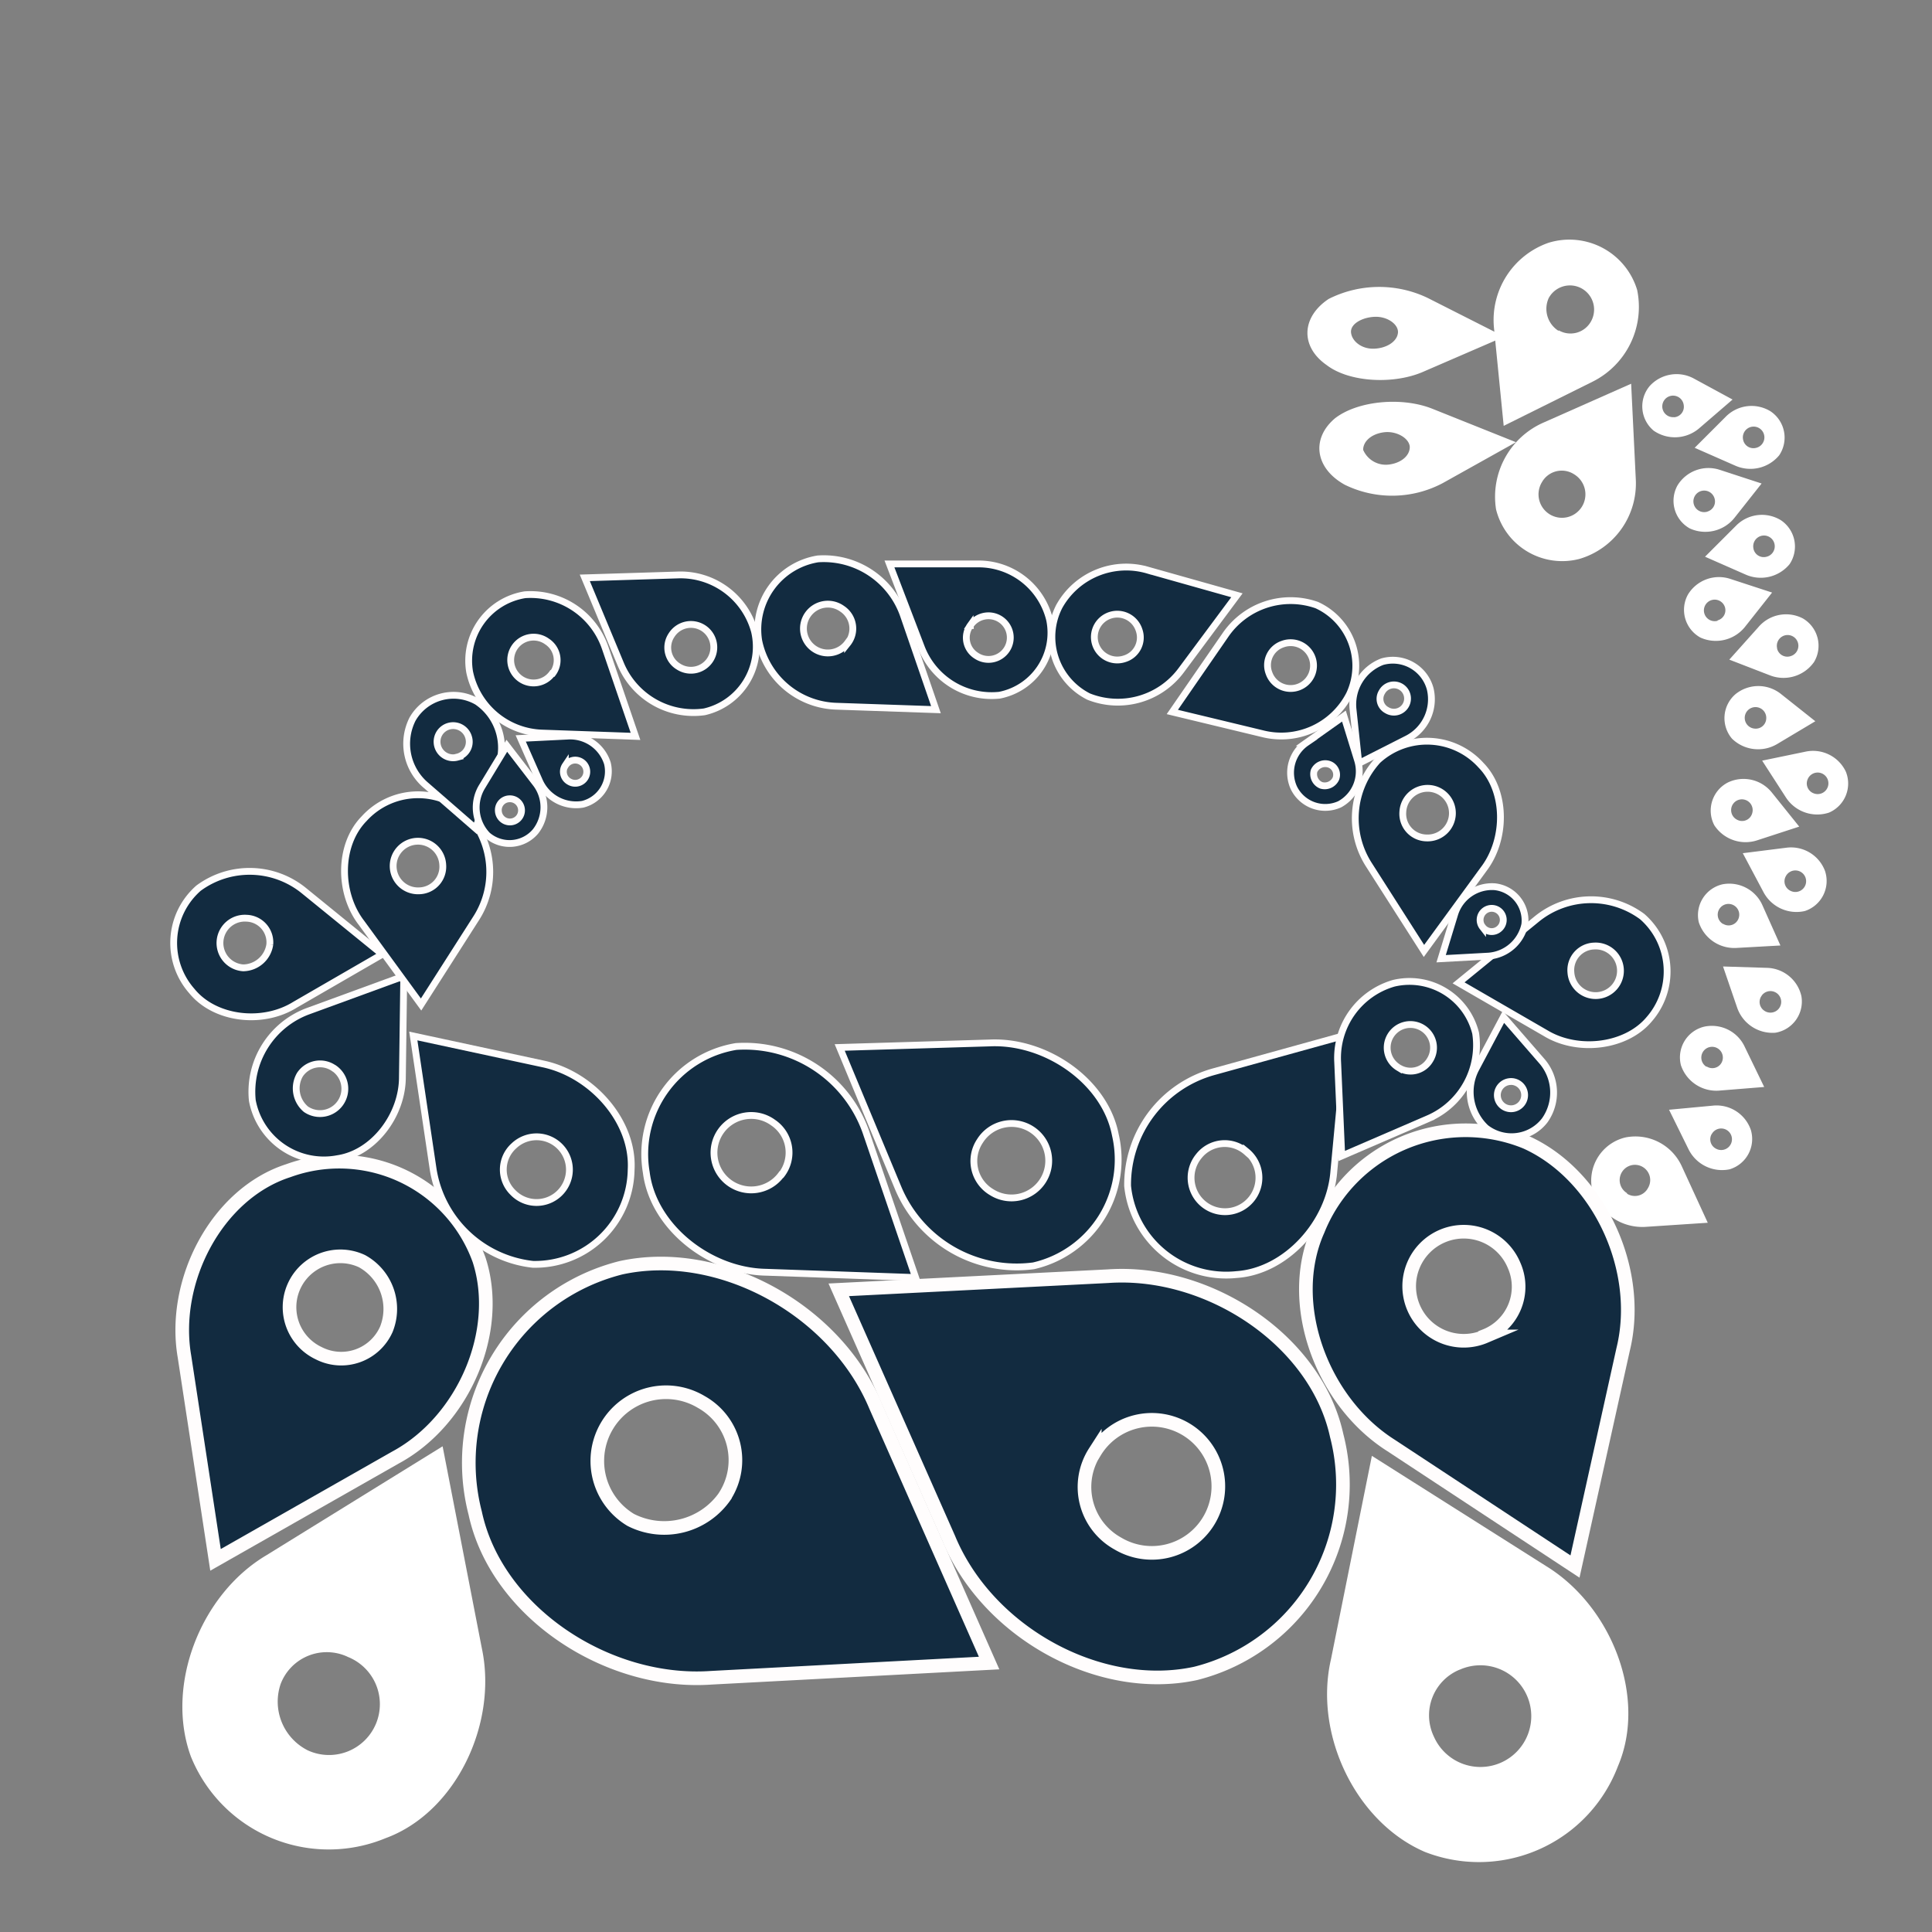 <svg id="Capa_1" data-name="Capa 1" xmlns="http://www.w3.org/2000/svg" viewBox="0 0 141.73 141.73">
    <rect x="0" y="0" width="141.73" height="141.73" fill="#808080" stroke="none"/>
    <defs>
        <style>
            .cls-1{fill:#fff;}.cls-2,.cls-3{fill:#122b40;stroke:#fffdfd;stroke-miterlimit:10;}.cls-3{stroke-width:0.5px;}
        </style>
    </defs>
    <title>elec_w</title>
    <path id="_Trazado_compuesto_" data-name="&lt;Trazado compuesto&gt;" class="cls-1"
          d="M120.74,90l4.54-.3-1.89-4.11a3.74,3.74,0,0,0-4.14-2.15h0a3.26,3.26,0,0,0-2.43,3.94h0A3.86,3.86,0,0,0,120.74,90Zm-1.38-2.47a1.12,1.12,0,1,1,1.53-.37A1.08,1.08,0,0,1,119.36,87.57Z"/>
    <path id="_Trazado_compuesto_2" data-name="&lt;Trazado compuesto&gt;" class="cls-1"
          d="M126.88,85.78h0a2.32,2.32,0,0,0,1.56-2.89h0a2.66,2.66,0,0,0-2.8-1.78l-3.2.3,1.43,2.9A2.74,2.74,0,0,0,126.88,85.78Zm-1.31-2.58a.79.79,0,1,1,.32,1.07A.77.77,0,0,1,125.57,83.19Z"/>
    <path id="_Trazado_compuesto_3" data-name="&lt;Trazado compuesto&gt;" class="cls-1"
          d="M126.19,80l3.23-.26L128,76.81a2.66,2.66,0,0,0-3-1.49h0a2.32,2.32,0,0,0-1.69,2.82h0A2.74,2.74,0,0,0,126.19,80Zm-1-1.74a.79.79,0,1,1,1.09-.28A.77.77,0,0,1,125.19,78.23Z"/>
    <path id="_Trazado_compuesto_4" data-name="&lt;Trazado compuesto&gt;" class="cls-1"
          d="M130.24,75.76h0a2.32,2.32,0,0,0,1.91-2.68h0A2.66,2.66,0,0,0,129.61,71l-3.21-.1,1.05,3.06A2.74,2.74,0,0,0,130.24,75.76Zm-1-2.73a.79.79,0,1,1,.18,1.11A.77.77,0,0,1,129.27,73Z"/>
    <path id="_Trazado_compuesto_5" data-name="&lt;Trazado compuesto&gt;" class="cls-1"
          d="M127.38,69.54l3.23-.18-1.31-2.93a2.66,2.66,0,0,0-2.93-1.56h0a2.32,2.32,0,0,0-1.75,2.78h0A2.74,2.74,0,0,0,127.38,69.54Zm-1-1.77a.79.79,0,1,1,1.09-.25A.77.77,0,0,1,126.42,67.78Z"/>
    <path id="_Trazado_compuesto_6" data-name="&lt;Trazado compuesto&gt;" class="cls-1"
          d="M132.41,66.83h0a2.32,2.32,0,0,0,1.47-2.94h0a2.66,2.66,0,0,0-2.85-1.7l-3.18.4,1.52,2.86A2.74,2.74,0,0,0,132.41,66.83ZM131,64.29a.79.79,0,1,1,.35,1.06A.77.77,0,0,1,131,64.29Z"/>
    <path id="_Trazado_compuesto_7" data-name="&lt;Trazado compuesto&gt;" class="cls-1"
          d="M128.92,61.64l3.07-1-2-2.49a2.66,2.66,0,0,0-3.23-.75h0a2.32,2.32,0,0,0-1,3.14h0A2.74,2.74,0,0,0,128.92,61.64Zm-1.38-1.46a.79.79,0,1,1,1-.52A.77.77,0,0,1,127.53,60.18Z"/>
    <path id="_Trazado_compuesto_8" data-name="&lt;Trazado compuesto&gt;" class="cls-1"
          d="M134.18,59.61h0a2.32,2.32,0,0,0,1.23-3h0a2.66,2.66,0,0,0-3-1.46l-3.14.65L131,58.48A2.74,2.74,0,0,0,134.18,59.61Zm-1.58-2.42a.79.79,0,1,1,.43,1A.77.77,0,0,1,132.6,57.19Z"/>
    <path id="_Trazado_compuesto_9" data-name="&lt;Trazado compuesto&gt;" class="cls-1"
          d="M130.39,54.57l2.78-1.66-2.52-2a2.66,2.66,0,0,0-3.32,0h0a2.32,2.32,0,0,0-.27,3.28h0A2.74,2.74,0,0,0,130.39,54.57Zm-1.67-1.12a.79.79,0,1,1,.85-.73A.77.77,0,0,1,128.72,53.45Z"/>
    <path id="_Trazado_compuesto_10" data-name="&lt;Trazado compuesto&gt;" class="cls-1"
          d="M133.08,48.56h0a2.32,2.32,0,0,0-.82-3.19h0A2.66,2.66,0,0,0,129,46l-2.14,2.39,3,1.16A2.74,2.74,0,0,0,133.08,48.56Zm-2.71-1a.79.79,0,1,1,1,.57A.77.77,0,0,1,130.36,47.55Z"/>
    <path id="_Trazado_compuesto_11" data-name="&lt;Trazado compuesto&gt;" class="cls-1"
          d="M128,46l2-2.53-3.06-1a2.66,2.66,0,0,0-3.11,1.14h0a2.32,2.32,0,0,0,.91,3.16h0A2.74,2.74,0,0,0,128,46Zm-2-.46a.79.79,0,1,1,.54-1A.77.77,0,0,1,126,45.51Z"/>
    <path id="_Trazado_compuesto_12" data-name="&lt;Trazado compuesto&gt;" class="cls-1"
          d="M131.28,41.39h0a2.32,2.32,0,0,0-.64-3.23h0a2.66,2.66,0,0,0-3.29.41l-2.27,2.27,3,1.32A2.74,2.74,0,0,0,131.28,41.39Zm-2.65-1.16a.79.79,0,1,1,.93.62A.77.77,0,0,1,128.63,40.24Z"/>
    <path id="_Trazado_compuesto_13" data-name="&lt;Trazado compuesto&gt;" class="cls-1"
          d="M127.23,38l2-2.53-3.06-1a2.66,2.66,0,0,0-3.11,1.14h0a2.32,2.32,0,0,0,.91,3.16h0A2.74,2.74,0,0,0,127.23,38Zm-2-.46a.79.79,0,1,1,.54-1A.77.77,0,0,1,125.28,37.52Z"/>
    <path id="_Trazado_compuesto_14" data-name="&lt;Trazado compuesto&gt;" class="cls-1"
          d="M130.52,33.4h0a2.32,2.32,0,0,0-.64-3.23h0a2.66,2.66,0,0,0-3.29.41l-2.27,2.27,3,1.32A2.74,2.74,0,0,0,130.52,33.4Zm-2.65-1.16a.79.79,0,1,1,.93.62A.77.77,0,0,1,127.87,32.24Z"/>
    <path id="_Trazado_compuesto_15" data-name="&lt;Trazado compuesto&gt;" class="cls-1"
          d="M124.65,31.42l2.45-2.11-2.82-1.53a2.66,2.66,0,0,0-3.27.55h0a2.32,2.32,0,0,0,.31,3.27h0A2.74,2.74,0,0,0,124.65,31.42Zm-1.84-.82a.79.79,0,1,1,.71-.86A.77.77,0,0,1,122.81,30.61Z"/>
    <path id="_Trazado_compuesto_16" data-name="&lt;Trazado compuesto&gt;" class="cls-2"
          d="M35.15,92.43h0a10.91,10.91,0,0,0-14-6.55h0c-5.23,1.68-8.57,8.06-7.62,13.62l2.28,14.93L29,106.93C34,104.24,36.84,97.66,35.15,92.43ZM23.38,99.27a3.73,3.73,0,1,1,3.18-6.75,4,4,0,0,1,1.78,5A3.62,3.62,0,0,1,23.38,99.27Z"/>
    <path id="_Trazado_compuesto_17" data-name="&lt;Trazado compuesto&gt;" class="cls-1"
          d="M14,128.85h0a10.91,10.91,0,0,0,14.28,6h0c5.16-1.89,8.24-8.4,7.07-13.92l-2.88-14.83-12.94,8C14.66,117,12.12,123.7,14,128.85Zm11.49-7.31a3.73,3.73,0,1,1-2.9,6.87,4,4,0,0,1-2-4.88A3.62,3.62,0,0,1,25.5,121.54Z"/>
    <path id="_Trazado_compuesto_18" data-name="&lt;Trazado compuesto&gt;" class="cls-2"
          d="M111.94,83.79h0a11.66,11.66,0,0,0-15.25,6.45h0c-2.4,5.36.27,12.58,5.36,15.8l13.49,8.88L119.07,99C120.51,93.14,117.29,86.2,111.94,83.79Zm-3,14.25a4,4,0,1,1,2.13-5.22A3.87,3.87,0,0,1,108.94,98Z"/>
    <path id="_Trazado_compuesto_19" data-name="&lt;Trazado compuesto&gt;" class="cls-3"
          d="M39.09,92.75h0a7.05,7.05,0,0,0,7.21-6.94h0c.2-3.55-2.87-7-6.45-7.76L30.32,76l1.45,9.74A8.33,8.33,0,0,0,39.09,92.75ZM37.7,84.06a2.41,2.41,0,1,1-.08,3.41A2.34,2.34,0,0,1,37.7,84.06Z"/>
    <path id="_Trazado_compuesto_20" data-name="&lt;Trazado compuesto&gt;" class="cls-3"
          d="M54,76.77h0A8,8,0,0,0,47.41,86h0c.5,4,4.63,7.25,8.76,7.33l11,.39-3.6-10.54A9.43,9.43,0,0,0,54,76.77Zm3.32,9.39a2.73,2.73,0,1,1-.61-3.81A2.65,2.65,0,0,1,57.34,86.16Z"/>
    <path id="_Trazado_compuesto_21" data-name="&lt;Trazado compuesto&gt;" class="cls-3"
          d="M75.82,92.86h0a8,8,0,0,0,6-9.61h0c-.76-3.94-5.1-6.93-9.22-6.74l-11,.33,4.28,10.29A9.43,9.43,0,0,0,75.82,92.86ZM71.89,83.7a2.73,2.73,0,1,1,.86,3.76A2.65,2.65,0,0,1,71.89,83.7Z"/>
    <path id="_Trazado_compuesto_22" data-name="&lt;Trazado compuesto&gt;" class="cls-3"
          d="M82.72,87h0a7.27,7.27,0,0,0,8,6.5h0c3.65-.25,6.85-3.83,7.13-7.58l.94-10L89,78.63A8.6,8.6,0,0,0,82.72,87Zm8.72-2.53a2.49,2.49,0,1,1-3.5.35A2.41,2.41,0,0,1,91.44,84.5Z"/>
    <path id="_Trazado_compuesto_23" data-name="&lt;Trazado compuesto&gt;" class="cls-3"
          d="M18.51,80.73h0A5.34,5.34,0,0,0,24.75,85h0c2.66-.39,4.78-3.2,4.77-6l.1-7.39-7,2.56A6.31,6.31,0,0,0,18.51,80.73Zm6-2.36a1.82,1.82,0,1,1-2.07,3A2,2,0,0,1,22,78.84,1.77,1.77,0,0,1,24.5,78.37Z"/>
    <path id="_Trazado_compuesto_24" data-name="&lt;Trazado compuesto&gt;" class="cls-3"
          d="M14.57,65.15h0a5.34,5.34,0,0,0-.49,7.56h0c1.7,2.08,5.2,2.47,7.56,1l6.4-3.7-5.78-4.7A6.31,6.31,0,0,0,14.57,65.15Zm5.22,4.15A2,2,0,0,1,17.84,71a1.82,1.82,0,0,1,.24-3.64A1.77,1.77,0,0,1,19.79,69.3Z"/>
    <path id="_Trazado_compuesto_25" data-name="&lt;Trazado compuesto&gt;" class="cls-3"
          d="M34.28,59.71h0a5.34,5.34,0,0,0-7.57.35h0c-1.88,1.92-1.88,5.44-.2,7.63l4.38,6,4-6.26A6.31,6.31,0,0,0,34.28,59.71Zm-3.54,5.64a1.82,1.82,0,1,1,1.74-1.9A1.77,1.77,0,0,1,30.74,65.35Z"/>
    <path id="_Trazado_compuesto_26" data-name="&lt;Trazado compuesto&gt;" class="cls-3"
          d="M112.76,67.4,107,72.1l6.4,3.7c2.36,1.42,5.86,1,7.56-1h0a5.34,5.34,0,0,0-.49-7.56h0A6.31,6.31,0,0,0,112.76,67.4Zm4.18,2a1.82,1.82,0,1,1-1.7,1.94A1.77,1.77,0,0,1,116.94,69.4Z"/>
    <path id="_Trazado_compuesto_27" data-name="&lt;Trazado compuesto&gt;" class="cls-3"
          d="M108.25,75.79h0a5,5,0,0,0-6-3.66h0a5.7,5.7,0,0,0-4.12,5.79l.3,6.88,6.37-2.75A5.87,5.87,0,0,0,108.25,75.79Zm-5.67,2.52a1.7,1.7,0,1,1,2.33-.56A1.65,1.65,0,0,1,102.58,78.31Z"/>
    <path id="_Trazado_compuesto_28" data-name="&lt;Trazado compuesto&gt;" class="cls-3"
          d="M109,82.74h0a3.07,3.07,0,0,0,4.32-.55h0a3.52,3.52,0,0,0-.24-4.38l-2.79-3.21-2,3.77A3.62,3.62,0,0,0,109,82.74Zm1.77-3.4a1,1,0,1,1-.91,1.17A1,1,0,0,1,110.82,79.34Z"/>
    <path id="_Trazado_compuesto_29" data-name="&lt;Trazado compuesto&gt;" class="cls-3"
          d="M35,51.47h0a3.46,3.46,0,0,0-4.74,1.29h0a4,4,0,0,0,1,4.86l3.62,3.15,1.67-4.54A4.09,4.09,0,0,0,35,51.47Zm-1.45,4.08a1.18,1.18,0,1,1,.83-1.45A1.15,1.15,0,0,1,33.54,55.54Z"/>
    <path id="_Trazado_compuesto_30" data-name="&lt;Trazado compuesto&gt;" class="cls-3"
          d="M35.75,61.27h0A2.49,2.49,0,0,0,39.28,61h0a2.86,2.86,0,0,0,0-3.56l-2.1-2.73-1.82,3A2.94,2.94,0,0,0,35.75,61.27Zm1.6-2.67a.85.85,0,1,1-.79.9A.83.83,0,0,1,37.35,58.6Z"/>
    <path id="_Trazado_compuesto_31" data-name="&lt;Trazado compuesto&gt;" class="cls-3"
          d="M111.86,67.81h0a2.49,2.49,0,0,0-2.2-2.76h0a2.86,2.86,0,0,0-2.94,2l-1,3.28,3.47-.19A2.94,2.94,0,0,0,111.86,67.81Zm-3.1.2a.85.85,0,1,1,1.2.14A.83.83,0,0,1,108.76,68Z"/>
    <path id="_Trazado_compuesto_32" data-name="&lt;Trazado compuesto&gt;" class="cls-3"
          d="M42.75,59h0a2.49,2.49,0,0,0,1.81-3h0a2.86,2.86,0,0,0-2.92-2l-3.44.17,1.4,3.18A2.94,2.94,0,0,0,42.75,59Zm-1.28-2.83a.85.85,0,1,1,.29,1.17A.83.83,0,0,1,41.47,56.15Z"/>
    <path id="_Trazado_compuesto_33" data-name="&lt;Trazado compuesto&gt;" class="cls-2"
          d="M45.56,93h0a14.75,14.75,0,0,0-10.7,18h0c1.56,7.26,9.69,12.61,17.3,12.08L72.56,122l-8.32-18.84C61.29,96.08,52.82,91.42,45.56,93Zm7.62,16.76a5.42,5.42,0,0,1-6.91,1.74,5,5,0,0,1,5.18-8.65A4.89,4.89,0,0,1,53.18,109.75Z"/>
    <path id="_Trazado_compuesto_34" data-name="&lt;Trazado compuesto&gt;" class="cls-2"
          d="M87.71,122.76h0a14.29,14.29,0,0,0,10.35-17.44h0c-1.52-7-9.4-12.21-16.77-11.7l-19.76,1,8.07,18.24C72.46,119.77,80.68,124.28,87.71,122.76Zm-7.4-16.23a4.88,4.88,0,1,1,1.69,6.7A4.74,4.74,0,0,1,80.31,106.52Z"/>
    <path id="_Trazado_compuesto_35" data-name="&lt;Trazado compuesto&gt;" class="cls-1"
          d="M120.1,21.27h0a5.19,5.19,0,0,0-6.5-3.46h0a6,6,0,0,0-4,6.28l.71,7.15L116.83,28A6.13,6.13,0,0,0,120.1,21.27Zm-5.77,3a1.91,1.91,0,0,1-.72-2.4,1.77,1.77,0,0,1,3.12,1.68A1.72,1.72,0,0,1,114.34,24.23Z"/>
    <path id="_Trazado_compuesto_36" data-name="&lt;Trazado compuesto&gt;" class="cls-1"
          d="M109.75,37.37h0A5,5,0,0,0,115.87,41h0A5.77,5.77,0,0,0,120,35.15l-.34-7L113.23,31A5.94,5.94,0,0,0,109.75,37.37Zm5.72-2.58a1.72,1.72,0,1,1-2.36.59A1.67,1.67,0,0,1,115.47,34.79Z"/>
    <path id="_Trazado_compuesto_37" data-name="&lt;Trazado compuesto&gt;" class="cls-1"
          d="M97.93,30.69h0c-1.76,1.49-1.46,3.66.72,4.87h0a7.92,7.92,0,0,0,7.19-.12l5.37-3L105.11,30C102.87,29.09,99.6,29.39,97.93,30.69Zm5.49,2.1c0,.64-.63,1.18-1.54,1.29A1.81,1.81,0,0,1,100,33c0-.64.63-1.18,1.54-1.29S103.39,32.15,103.42,32.79Z"/>
    <path id="_Trazado_compuesto_38" data-name="&lt;Trazado compuesto&gt;" class="cls-1"
          d="M97.47,21.93h0c-2,1.33-2.1,3.49-.15,4.85h0c1.68,1.29,5,1.44,7.16.46l5.87-2.54-5.63-2.85A8.24,8.24,0,0,0,97.47,21.93Zm5.08,2.51c-.08.63-.84,1.11-1.76,1.14s-1.63-.57-1.68-1.2.84-1.11,1.76-1.14S102.63,23.81,102.55,24.44Z"/>
    <path id="_Trazado_compuesto_39" data-name="&lt;Trazado compuesto&gt;" class="cls-3"
          d="M60,41h0a5.24,5.24,0,0,0-4.34,6h0a6,6,0,0,0,5.75,4.81l7.25.25L66.3,45.21A6.19,6.19,0,0,0,60,41Zm2.18,6.16a1.79,1.79,0,1,1-.4-2.5A1.74,1.74,0,0,1,62.18,47.2Z"/>
    <path id="_Trazado_compuesto_40" data-name="&lt;Trazado compuesto&gt;" class="cls-3"
          d="M73.32,51h0A4.67,4.67,0,0,0,77,45.47h0a5.36,5.36,0,0,0-5.28-4.1H65.25l2.33,6.09A5.52,5.52,0,0,0,73.32,51Zm-2.14-5.11a1.6,1.6,0,1,1,.44,2.21A1.55,1.55,0,0,1,71.18,45.88Z"/>
    <path id="_Trazado_compuesto_41" data-name="&lt;Trazado compuesto&gt;" class="cls-3"
          d="M38.51,43.63h0a4.9,4.9,0,0,0-4.06,5.65h0a5.62,5.62,0,0,0,5.38,4.5l6.79.24L44.4,47.54A5.79,5.79,0,0,0,38.51,43.63Zm2,5.77a1.68,1.68,0,1,1-.38-2.34A1.63,1.63,0,0,1,40.55,49.4Z"/>
    <path id="_Trazado_compuesto_42" data-name="&lt;Trazado compuesto&gt;" class="cls-3"
          d="M51.67,52.22h0a4.9,4.9,0,0,0,3.68-5.9h0a5.62,5.62,0,0,0-5.66-4.14l-6.79.21,2.63,6.32A5.79,5.79,0,0,0,51.67,52.22ZM49.26,46.6a1.68,1.68,0,1,1,.53,2.31A1.63,1.63,0,0,1,49.26,46.6Z"/>
    <path id="_Trazado_compuesto_43" data-name="&lt;Trazado compuesto&gt;" class="cls-3"
          d="M100.46,63.5l4,6.26,4.38-6c1.67-2.19,1.68-5.71-.2-7.63h0a5.34,5.34,0,0,0-7.57-.35h0A6.31,6.31,0,0,0,100.46,63.5Zm2.45-3.93a1.82,1.82,0,1,1,1.74,1.9A1.77,1.77,0,0,1,102.91,59.57Z"/>
    <path id="_Trazado_compuesto_44" data-name="&lt;Trazado compuesto&gt;" class="cls-3"
          d="M99.26,52.06,99.68,56l3.51-1.78a3.26,3.26,0,0,0,1.73-3.68h0a2.84,2.84,0,0,0-3.52-2h0A3.36,3.36,0,0,0,99.26,52.06Zm2.11-1.28a1,1,0,1,1,.37,1.32A.94.94,0,0,1,101.37,50.78Z"/>
    <path id="_Trazado_compuesto_45" data-name="&lt;Trazado compuesto&gt;" class="cls-3"
          d="M99.59,55.77l-1-3.24-2.75,1.95a2.67,2.67,0,0,0-.93,3.3h0A2.56,2.56,0,0,0,98.28,59h0A2.75,2.75,0,0,0,99.59,55.77ZM98,57.12a.9.9,0,0,1-1.08.49.89.89,0,0,1-.52-1.06.9.9,0,0,1,1.08-.49A.81.81,0,0,1,98,57.12Z"/>
    <path id="_Trazado_compuesto_46" data-name="&lt;Trazado compuesto&gt;" class="cls-3"
          d="M89.9,46.58,86,52.23l6.6,1.59A5.62,5.62,0,0,0,99,50.92h0a4.9,4.9,0,0,0-2.4-6.53h0A5.79,5.79,0,0,0,89.9,46.58Zm4.2.67a1.68,1.68,0,1,1-1,2.15A1.63,1.63,0,0,1,94.1,47.25Z"/>
    <path id="_Trazado_compuesto_47" data-name="&lt;Trazado compuesto&gt;" class="cls-3"
          d="M86.66,49.16l4.08-5.49-6.53-1.84a5.62,5.62,0,0,0-6.5,2.65h0a4.9,4.9,0,0,0,2.15,6.62h0A5.79,5.79,0,0,0,86.66,49.16Zm-4.17-.83a1.68,1.68,0,1,1,1.07-2.11A1.63,1.63,0,0,1,82.49,48.33Z"/>
    <path id="_Trazado_compuesto_48" data-name="&lt;Trazado compuesto&gt;" class="cls-1"
          d="M104.54,135.86h0a10.91,10.91,0,0,0,14.15-6.29h0c2.16-5.05-.47-11.75-5.28-14.69l-12.77-8.08-3,14.92C96.36,127.27,99.49,133.7,104.54,135.86Zm2.56-13.38a3.73,3.73,0,1,1-1.91,4.92A3.62,3.62,0,0,1,107.09,122.48Z"/>
</svg>